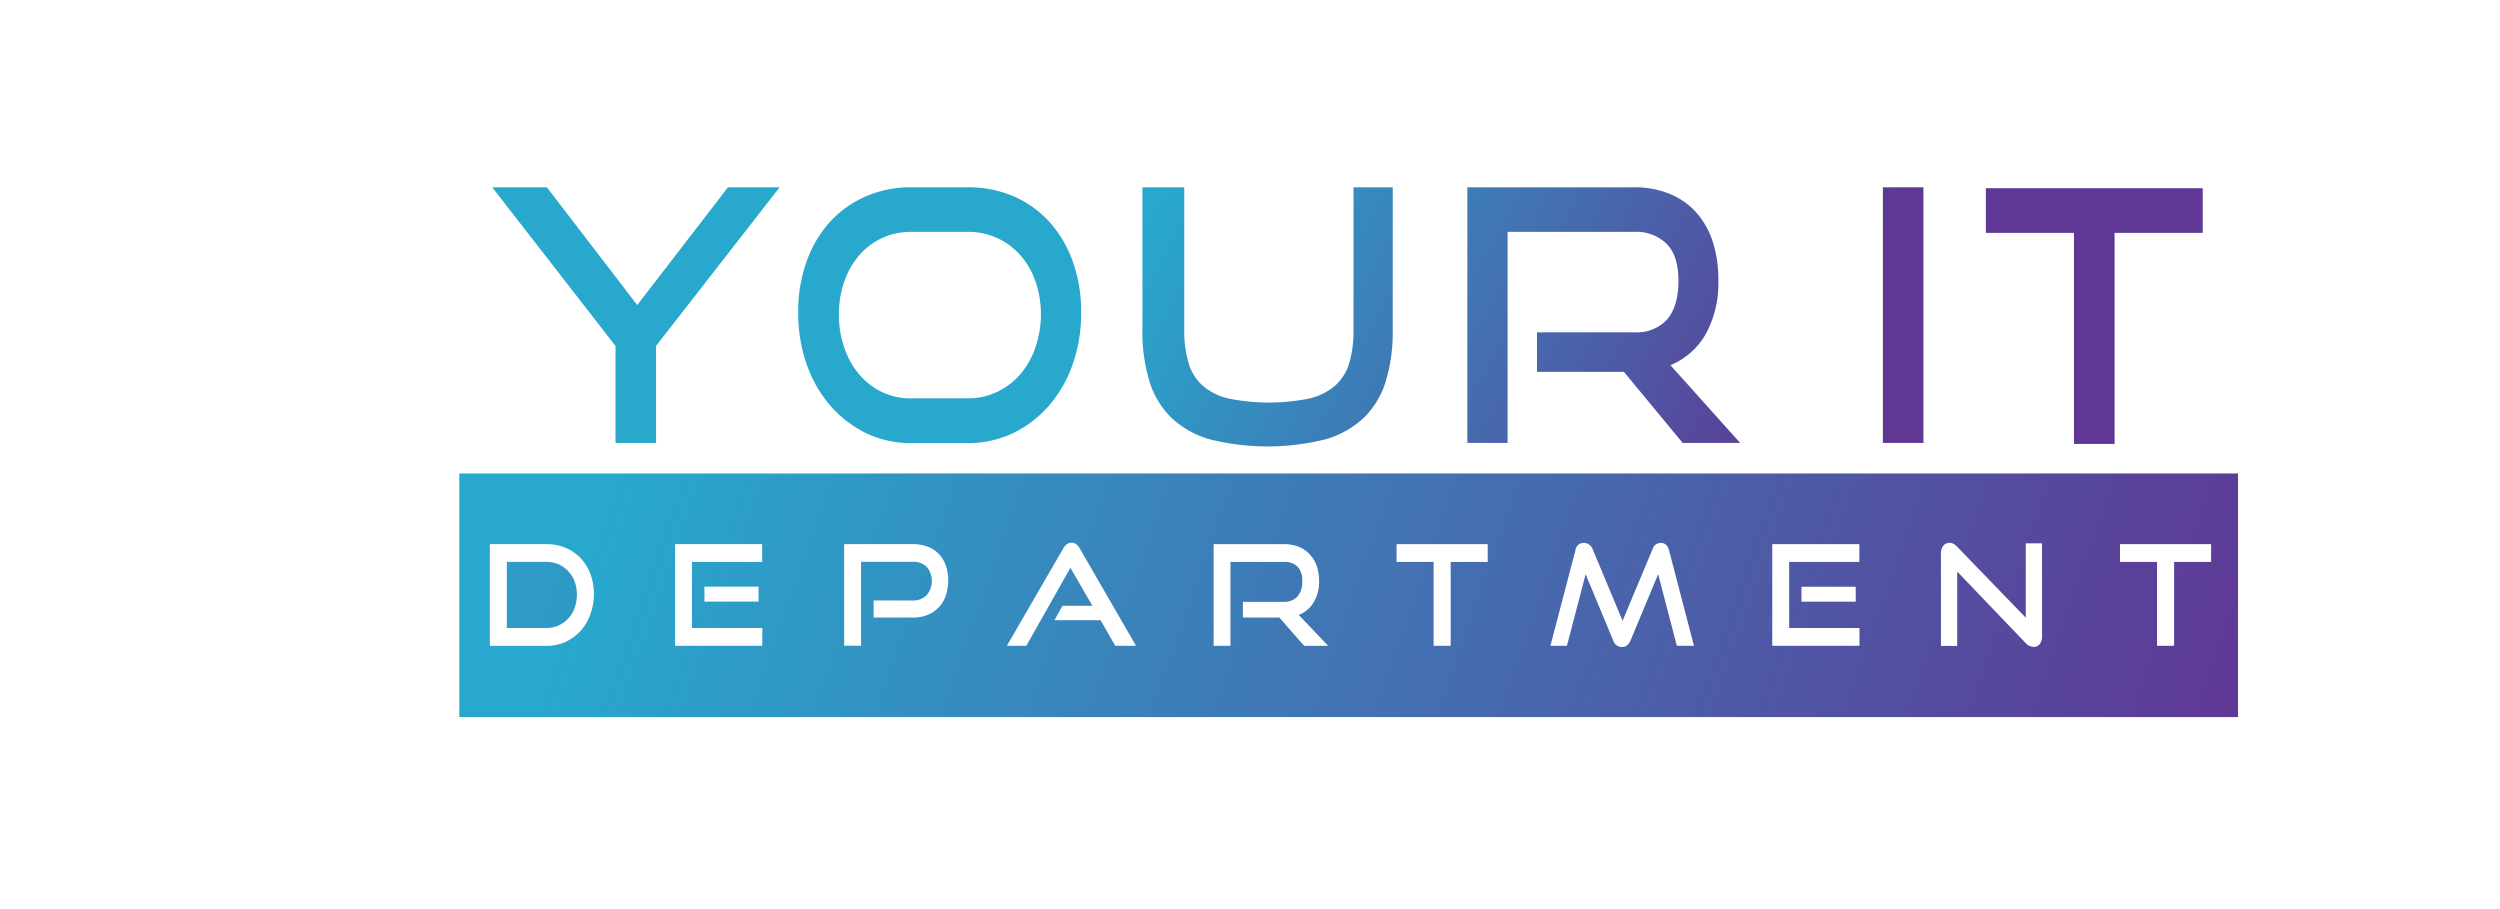 <svg id="Layer_1" data-name="Layer 1" xmlns="http://www.w3.org/2000/svg" xmlns:xlink="http://www.w3.org/1999/xlink" viewBox="0 0 453.8 164.97"><defs><style>.cls-1{fill:url(#linear-gradient);}.cls-2{fill:url(#linear-gradient-2);}.cls-3{fill:url(#linear-gradient-3);}.cls-4{fill:url(#linear-gradient-4);}.cls-5{fill:url(#linear-gradient-5);}.cls-6{fill:url(#linear-gradient-6);}.cls-7{fill:url(#linear-gradient-7);}.cls-8{fill:url(#linear-gradient-8);}</style><linearGradient id="linear-gradient" x1="183.61" y1="87.16" x2="294.24" y2="145.35" gradientUnits="userSpaceOnUse"><stop offset="0" stop-color="#28a8cd"/><stop offset="1" stop-color="#5f3794"/></linearGradient><linearGradient id="linear-gradient-2" x1="193.19" y1="68.97" x2="303.81" y2="127.15" xlink:href="#linear-gradient"/><linearGradient id="linear-gradient-3" x1="207.41" y1="41.91" x2="318.04" y2="100.09" xlink:href="#linear-gradient"/><linearGradient id="linear-gradient-4" x1="218.42" y1="22.89" x2="329.04" y2="81.07" xlink:href="#linear-gradient"/><linearGradient id="linear-gradient-5" x1="226.33" y1="-5.47" x2="336.95" y2="52.72" xlink:href="#linear-gradient"/><linearGradient id="linear-gradient-6" x1="235.83" y1="-22.74" x2="346.44" y2="35.44" xlink:href="#linear-gradient"/><linearGradient id="linear-gradient-7" x1="56.86" y1="94.3" x2="396.45" y2="212.95" xlink:href="#linear-gradient"/><linearGradient id="linear-gradient-8" x1="119.44" y1="64.25" x2="397.22" y2="161.3" xlink:href="#linear-gradient"/></defs><title>Gradients ,</title><path class="cls-1" d="M132.14,34,115.67,55.37,99.27,34H89.35l22.38,28.8V80.4h7.36V62.78L141.52,34Z"/><path class="cls-2" d="M194.74,47.49a21.57,21.57,0,0,0-4.23-7.19A19,19,0,0,0,184,35.64,20.69,20.69,0,0,0,175.61,34H165.35a20.06,20.06,0,0,0-8.14,1.63,19.26,19.26,0,0,0-6.5,4.59,21,21,0,0,0-4.28,7.19,26.92,26.92,0,0,0-1.54,9.32,27.82,27.82,0,0,0,1.54,9.39,22.89,22.89,0,0,0,4.28,7.5,20.56,20.56,0,0,0,6.5,5,18.5,18.5,0,0,0,8.14,1.81h10.26a19,19,0,0,0,8.29-1.81,20.41,20.41,0,0,0,6.52-5,22.73,22.73,0,0,0,4.29-7.5,27.82,27.82,0,0,0,1.54-9.39A26.9,26.9,0,0,0,194.74,47.49Zm-6.83,15.67A14.59,14.59,0,0,1,185.15,68a12.89,12.89,0,0,1-4.2,3.16,12.34,12.34,0,0,1-5.34,1.15H165.35a12,12,0,0,1-5.25-1.15A12.56,12.56,0,0,1,156,68a14.51,14.51,0,0,1-2.72-4.82,18.08,18.08,0,0,1-1-6.06,17.77,17.77,0,0,1,1-6.07A14.37,14.37,0,0,1,156,46.3a12.23,12.23,0,0,1,9.39-4.21h10.26a12.48,12.48,0,0,1,9.54,4.21,14.39,14.39,0,0,1,2.76,4.76,18.13,18.13,0,0,1,1,6A18.34,18.34,0,0,1,187.91,63.16Z"/><path class="cls-3" d="M245.69,34V59.9a20.7,20.7,0,0,1-.77,6A9.05,9.05,0,0,1,242.36,70a11,11,0,0,1-4.72,2.34,36.92,36.92,0,0,1-14.61,0A10.91,10.91,0,0,1,218.31,70a8.87,8.87,0,0,1-2.55-4.08,20,20,0,0,1-.79-6V34h-7.6V59.9a30.51,30.51,0,0,0,1.29,9.36,15.51,15.51,0,0,0,4,6.6,16.78,16.78,0,0,0,7,3.9,43.17,43.17,0,0,0,20.87,0,16.81,16.81,0,0,0,7-3.9,15.53,15.53,0,0,0,4-6.6,30.83,30.83,0,0,0,1.28-9.36V34Z"/><path class="cls-4" d="M303.22,66.29a13.24,13.24,0,0,0,6.41-5.65,19.13,19.13,0,0,0,2.28-9.74,22.23,22.23,0,0,0-1-7,14.85,14.85,0,0,0-3-5.33A13.17,13.17,0,0,0,303,35.16,16.53,16.53,0,0,0,296.61,34H266.35V80.4h7.31V42.09h22.95a7.84,7.84,0,0,1,5.94,2.2C304,45.76,304.67,48,304.67,51s-.68,5.33-2,6.93a7.47,7.47,0,0,1-6,2.39H279V67.5h15.77l10.67,12.9h10.43Z"/><path class="cls-5" d="M341.78,34V80.4h7.36V34Z"/><path class="cls-6" d="M360.47,34.16v8.11h16V80.58h7.37V42.27h16V34.16Z"/><path class="cls-7" d="M103.13,103.67a5.14,5.14,0,0,0-1.75-1.23,5.36,5.36,0,0,0-2.21-.45H92v12h7.18a5.21,5.21,0,0,0,2.21-.46,5.34,5.34,0,0,0,1.75-1.25,5.55,5.55,0,0,0,1.16-1.92,7.1,7.1,0,0,0,0-4.81A5.32,5.32,0,0,0,103.13,103.67Z"/><path class="cls-8" d="M83.37,85.94v44.22H406.24V85.94Zm23.78,25.6a9.18,9.18,0,0,1-1.79,3,8.24,8.24,0,0,1-6.19,2.7H88.92V98.77H99.17a8.89,8.89,0,0,1,3.46.66,8,8,0,0,1,2.73,1.85,8.62,8.62,0,0,1,1.79,2.86,10.07,10.07,0,0,1,.65,3.67A10.59,10.59,0,0,1,107.15,111.54Zm31.22,5.68H122.54V98.77h15.81V102H125.6v12h12.77Zm-.68-10.73v2.71h-9.82v-2.71Zm34,1.61a6,6,0,0,1-1.26,2.12,5.75,5.75,0,0,1-2,1.38,7.12,7.12,0,0,1-2.74.5h-7.11V109h7.11a3.35,3.35,0,0,0,2.55-1,4,4,0,0,0,0-5.08,3.42,3.42,0,0,0-2.55-.94H156.3v15.23h-3.07V98.77h12.45a7.53,7.53,0,0,1,2.74.47,5.62,5.62,0,0,1,2,1.32,5.71,5.71,0,0,1,1.26,2.07,8.72,8.72,0,0,1,0,5.47Zm30.75,9.12-2.66-4.64h-8.38l1.46-2.61h5.44l-4-6.91-8,14.16h-3.53L193,99.56a2.42,2.42,0,0,1,.63-.76,1.4,1.4,0,0,1,.88-.28,1.35,1.35,0,0,1,.87.28,2.54,2.54,0,0,1,.62.76l10.21,17.66Zm34.28,0-4.49-5.12h-6.62v-2.85H233a3.2,3.2,0,0,0,2.53-1,4,4,0,0,0,.85-2.75,3.62,3.62,0,0,0-.88-2.68A3.45,3.45,0,0,0,233,102h-9.65v15.23H220.3V98.77H233a7.35,7.35,0,0,1,2.7.47,5.46,5.46,0,0,1,2,1.34A5.88,5.88,0,0,1,239,102.7a8.44,8.44,0,0,1,.44,2.8,7.26,7.26,0,0,1-1,3.87,5.37,5.37,0,0,1-2.7,2.24l5.34,5.61ZM270.05,102h-6.72v15.23h-3.1V102h-6.72V98.77h16.54Zm34.33,15.23-3.39-13-5,12a2.54,2.54,0,0,1-.64.9,1.45,1.45,0,0,1-.94.32,1.67,1.67,0,0,1-1.59-1.22l-5-12-3.39,13h-3l4.55-17.36a1.49,1.49,0,0,1,1.54-1.32,1.6,1.6,0,0,1,.91.28,1.76,1.76,0,0,1,.65.81l5.45,13.05,5.46-13.05a1.53,1.53,0,0,1,1.49-1.09c.74,0,1.24.44,1.48,1.32l4.53,17.36Zm33.15,0H321.7V98.77h15.81V102H324.77v12h12.76Zm-.68-10.73v2.71H327v-2.71Zm33.82,9a2.2,2.2,0,0,1-.43,1.43,1.39,1.39,0,0,1-1.11.5,2,2,0,0,1-1.41-.68l-12.45-13v13.5h-2.95V100.47a2.14,2.14,0,0,1,.43-1.41,1.43,1.43,0,0,1,1.15-.52,1.52,1.52,0,0,1,.66.15,2.8,2.8,0,0,1,.66.51l12.5,12.92V98.62h2.95ZM401.36,102h-6.72v15.23h-3.1V102h-6.72V98.77h16.54Z"/></svg>